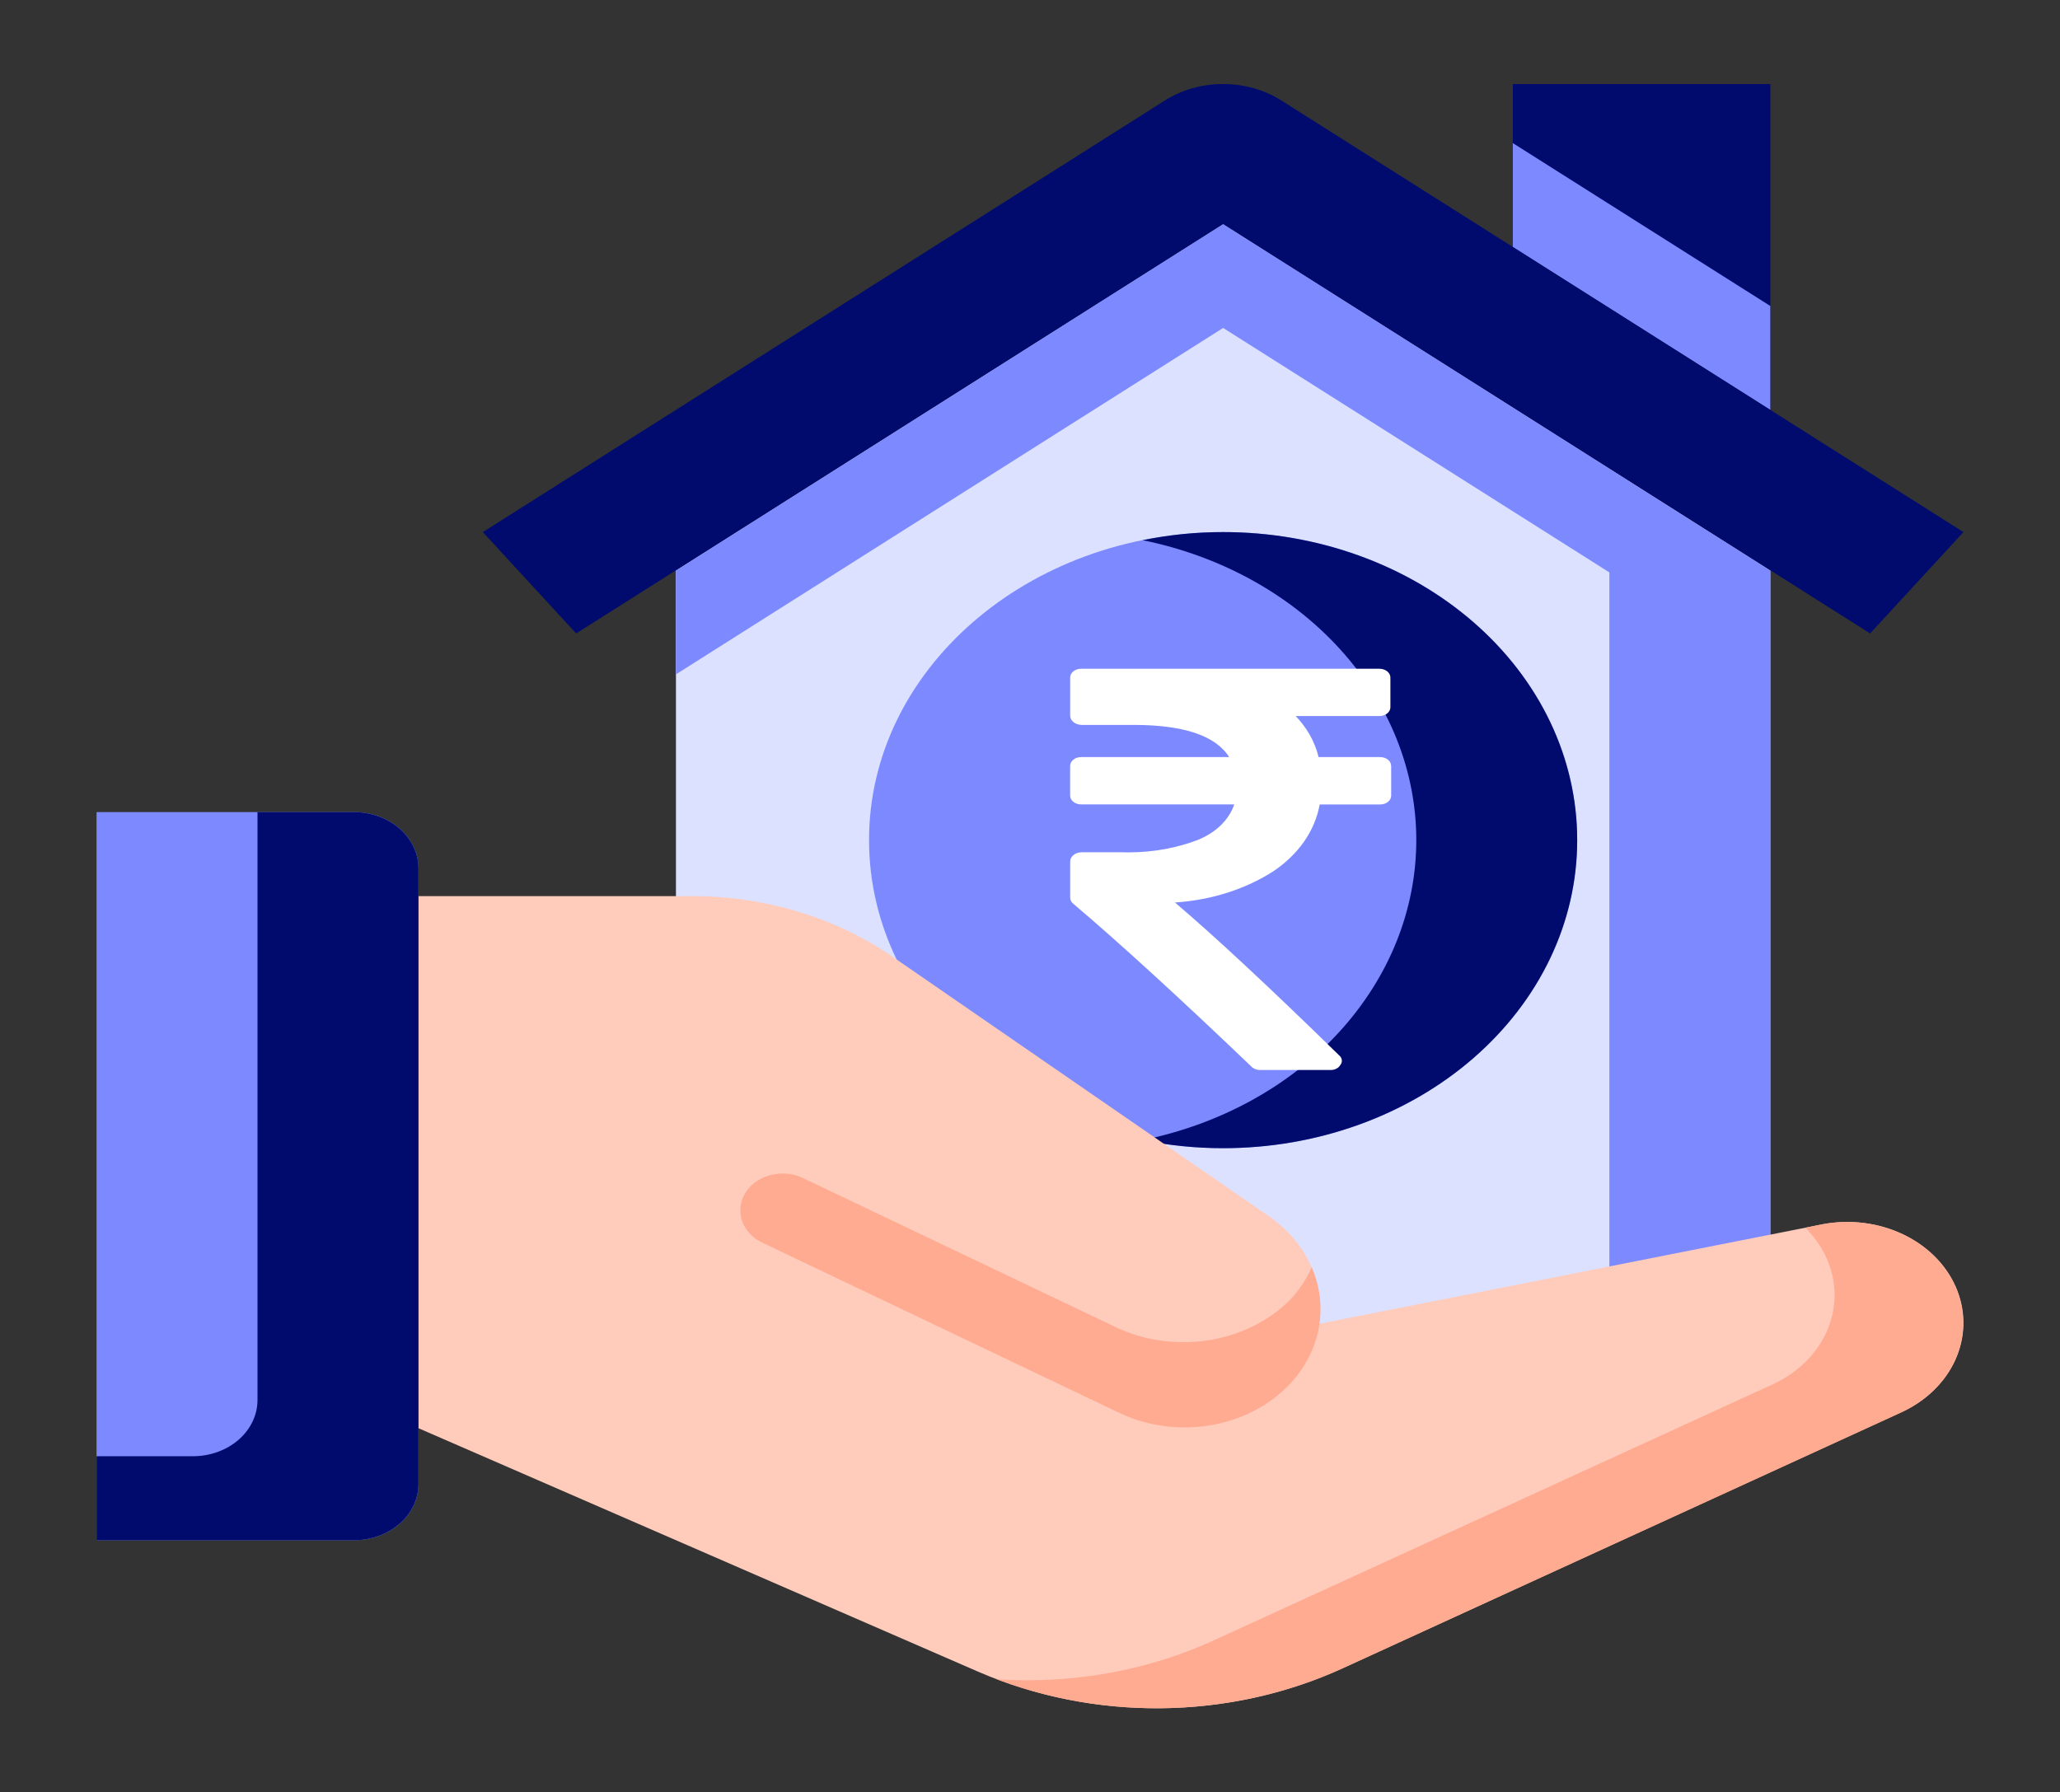 <svg width="77" height="67" viewBox="0 0 77 67" fill="none" xmlns="http://www.w3.org/2000/svg">
<rect x="0" y="0" width="77" height="67" fill="#333333" stroke="none"/>
<path d="M66.172 21.325V51.297H25.266V21.325L45.719 8.375L66.172 21.325Z" fill="#DBE1FF"/>
<path d="M45.719 8.375L25.266 21.325V25.209L45.719 12.259L60.156 21.398V51.297H66.172V21.325L45.719 8.375Z" fill="#7D8AFF"/>
<path d="M45.719 42.922C53.028 42.922 58.953 37.766 58.953 31.406C58.953 25.046 53.028 19.891 45.719 19.891C38.41 19.891 32.484 25.046 32.484 31.406C32.484 37.766 38.41 42.922 45.719 42.922Z" fill="#7D8AFF"/>
<path d="M58.953 31.406C58.954 32.919 58.612 34.417 57.948 35.814C57.283 37.212 56.308 38.481 55.079 39.551C53.85 40.62 52.391 41.469 50.784 42.047C49.178 42.625 47.457 42.923 45.719 42.922C44.706 42.923 43.697 42.821 42.711 42.618C45.62 42.028 48.214 40.599 50.071 38.564C51.928 36.528 52.939 34.005 52.939 31.406C52.939 28.807 51.928 26.285 50.071 24.249C48.214 22.213 45.62 20.784 42.711 20.194C43.697 19.992 44.706 19.89 45.719 19.891C47.457 19.89 49.178 20.187 50.784 20.765C52.391 21.344 53.85 22.192 55.079 23.262C56.308 24.331 57.283 25.601 57.948 26.998C58.612 28.396 58.954 29.894 58.953 31.406Z" fill="#000B6D"/>
<path d="M66.172 3.141V15.326L56.547 9.233V3.141H66.172Z" fill="#000B6D"/>
<path d="M56.547 5.349V9.234L66.172 15.326V11.439L56.547 5.349Z" fill="#7D8AFF"/>
<path d="M73.391 19.891L69.902 23.68L45.719 8.375L21.536 23.68L18.047 19.891L43.542 3.756C44.175 3.356 44.937 3.14 45.719 3.141C46.501 3.14 47.263 3.356 47.895 3.756L73.391 19.891Z" fill="#000B6D"/>
<path d="M73.168 48.259C72.828 47.371 72.12 46.624 71.182 46.165C70.244 45.706 69.144 45.566 68.094 45.774L49.317 49.486L49.305 49.484C49.417 48.73 49.303 47.964 48.975 47.26C48.646 46.556 48.114 45.938 47.431 45.466L33.363 35.764C31.236 34.298 28.603 33.5 25.89 33.5H15.641L15.643 53.391L36.552 62.488C38.674 63.411 41.018 63.881 43.389 63.859C45.761 63.837 48.093 63.324 50.192 62.362L71.076 52.79C71.985 52.373 72.695 51.688 73.078 50.859C73.462 50.029 73.493 49.107 73.168 48.259Z" fill="#FFCCBC"/>
<path d="M71.081 52.794L50.195 62.362C48.21 63.271 46.016 63.78 43.775 63.851C41.534 63.922 39.304 63.552 37.249 62.771C37.634 62.802 38.031 62.812 38.416 62.812C40.843 62.813 43.234 62.299 45.382 61.316L66.268 51.747C67.176 51.328 67.883 50.643 68.264 49.813C68.645 48.983 68.676 48.062 68.35 47.214C68.163 46.729 67.869 46.281 67.484 45.895L68.097 45.769C69.122 45.572 70.195 45.703 71.117 46.141C72.039 46.578 72.748 47.292 73.112 48.149C73.476 49.006 73.471 49.949 73.097 50.803C72.724 51.657 72.008 52.364 71.081 52.794Z" fill="#FFAB91"/>
<path d="M13.234 30.359H3.609V57.578H13.234C13.873 57.578 14.485 57.358 14.936 56.965C15.387 56.572 15.641 56.04 15.641 55.484V32.453C15.641 31.898 15.387 31.365 14.936 30.973C14.485 30.58 13.873 30.359 13.234 30.359Z" fill="#7D8AFF"/>
<path d="M15.641 32.453V55.484C15.639 56.039 15.385 56.571 14.934 56.963C14.483 57.355 13.872 57.577 13.234 57.578H3.609V54.438H7.219C7.856 54.436 8.467 54.215 8.918 53.822C9.369 53.43 9.623 52.898 9.625 52.344V30.359H13.234C13.872 30.361 14.483 30.582 14.934 30.974C15.385 31.367 15.639 31.898 15.641 32.453Z" fill="#000B6D"/>
<path d="M49.027 47.371C48.831 47.83 48.545 48.257 48.181 48.631C47.378 49.419 46.288 49.942 45.094 50.114C43.9 50.285 42.674 50.094 41.622 49.573L30.016 44.039C29.774 43.924 29.503 43.865 29.228 43.869C28.953 43.873 28.684 43.939 28.448 44.061C28.211 44.183 28.015 44.357 27.879 44.565C27.743 44.773 27.672 45.008 27.672 45.247C27.672 45.494 27.748 45.736 27.893 45.949C28.037 46.161 28.245 46.336 28.494 46.454L41.833 52.815C42.744 53.251 43.786 53.433 44.82 53.336C45.853 53.24 46.828 52.87 47.612 52.277C48.397 51.683 48.953 50.895 49.206 50.018C49.459 49.14 49.397 48.217 49.027 47.371Z" fill="#FFAB91"/>
<path d="M52 28.645V29.732V29.745C52 29.926 51.816 30.073 51.589 30.073C51.583 30.073 51.577 30.073 51.571 30.073H49.328C49.147 31.078 48.519 31.946 47.611 32.56L47.604 32.565C46.595 33.216 45.328 33.642 43.942 33.736L43.917 33.737C45.404 35.001 47.448 36.904 50.049 39.446C50.116 39.499 50.157 39.572 50.157 39.653C50.157 39.711 50.137 39.764 50.101 39.809L50.102 39.807C50.042 39.921 49.904 40 49.742 40C49.732 40 49.723 40 49.713 39.999H49.715H47.11C47.105 39.999 47.099 39.999 47.093 39.999C46.963 39.999 46.848 39.949 46.777 39.872C44.051 37.266 41.833 35.238 40.123 33.789C40.049 33.731 40.002 33.651 40.002 33.561C40.002 33.559 40.002 33.557 40.002 33.554V32.201C40.005 32.014 40.195 31.862 40.429 31.86H41.925C42.003 31.863 42.093 31.864 42.184 31.864C43.121 31.864 44.009 31.694 44.8 31.389L44.764 31.402C45.434 31.134 45.932 30.659 46.129 30.085L46.133 30.071H40.428C40.423 30.071 40.417 30.071 40.411 30.071C40.184 30.071 40 29.924 40 29.743C40 29.738 40 29.733 40 29.729V28.644C40 28.64 40 28.635 40 28.631C40 28.449 40.184 28.302 40.411 28.302H40.429H45.945C45.438 27.5 44.245 27.099 42.365 27.099H40.429C40.194 27.096 40.004 26.945 40.001 26.758V25.341C40.001 25.337 40.001 25.332 40.001 25.328C40.001 25.147 40.185 25 40.412 25H40.429H51.543H51.56C51.787 25 51.971 25.147 51.971 25.328V25.342V26.427V26.44C51.971 26.622 51.787 26.768 51.56 26.768C51.554 26.768 51.548 26.768 51.542 26.768H48.431C48.843 27.199 49.143 27.716 49.281 28.279L49.286 28.302H51.57H51.586C51.813 28.302 51.998 28.449 51.998 28.63V28.644L52 28.645Z" fill="white"/>
</svg>
